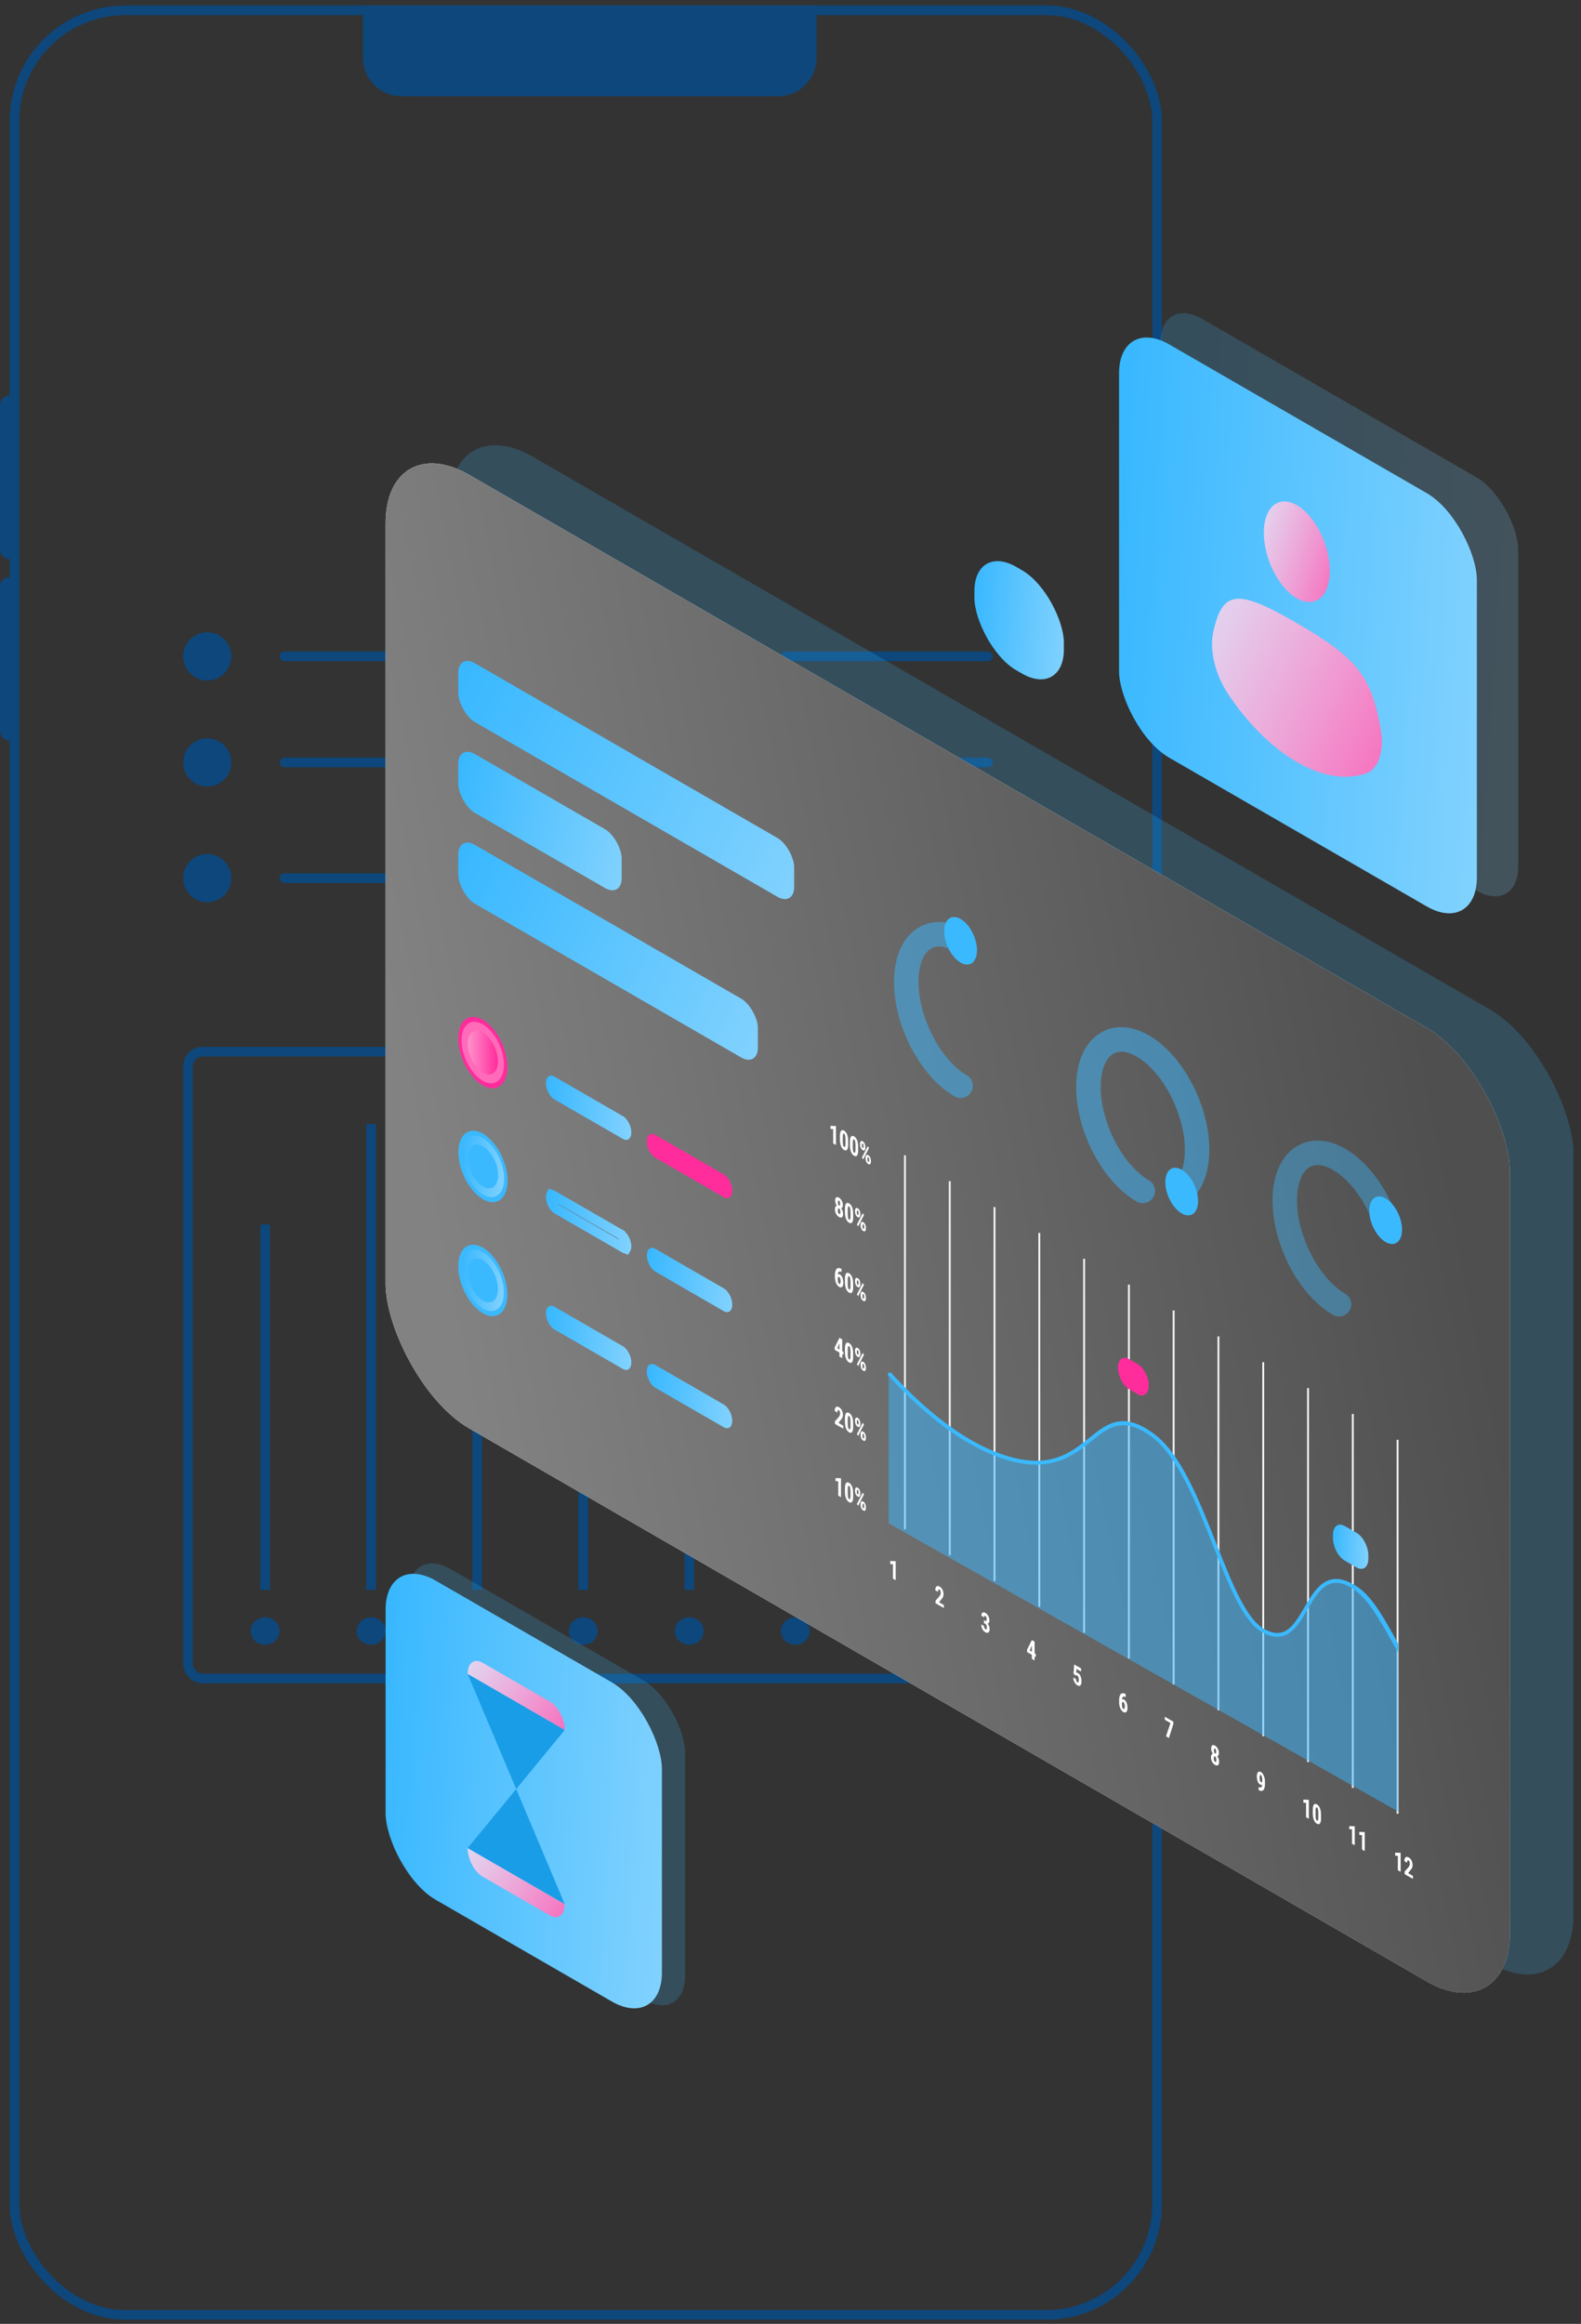 <svg width="164" height="241" viewBox="0 0 164 241" fill="none" xmlns="http://www.w3.org/2000/svg">
<rect x="0" y="0" width="164" height="241" fill="#333333" stroke="none"/>
<rect x="1.5" y="1.07" width="118.529" height="239" rx="11.5" stroke="#0D477C"/>
<path d="M37.647 0.57H84.706V5.982C84.706 8.191 82.915 9.982 80.706 9.982H41.647C39.438 9.982 37.647 8.191 37.647 5.982V0.57Z" fill="#0D477C"/>
<rect y="59.864" width="1.882" height="16.941" rx="0.941" fill="#0D477C"/>
<rect y="41.041" width="1.882" height="16.941" rx="0.941" fill="#0D477C"/>
<rect x="119.529" y="41.041" width="1.882" height="14.118" rx="0.941" fill="#0D477C"/>
<rect x="72.471" y="4.334" width="1.882" height="1.882" rx="0.941" fill="#0D477C"/>
<rect x="48" y="4.335" width="22.588" height="1.882" rx="0.941" fill="#0D477C"/>
<circle cx="21.5" cy="68.07" r="2.5" fill="#0D477C"/>
<rect x="29" y="67.57" width="22" height="1" rx="0.5" fill="#0D477C"/>
<rect x="55" y="67.57" width="22" height="1" rx="0.5" fill="#0D477C"/>
<rect x="81" y="67.57" width="22" height="1" rx="0.5" fill="#0D477C"/>
<circle cx="21.5" cy="79.07" r="2.5" fill="#0D477C"/>
<rect x="29" y="78.57" width="22" height="1" rx="0.5" fill="#0D477C"/>
<rect x="55" y="78.57" width="22" height="1" rx="0.5" fill="#0D477C"/>
<rect x="81" y="78.57" width="22" height="1" rx="0.5" fill="#0D477C"/>
<circle cx="21.5" cy="91.07" r="2.5" fill="#0D477C"/>
<rect x="29" y="90.57" width="22" height="1" rx="0.5" fill="#0D477C"/>
<rect x="55" y="90.57" width="22" height="1" rx="0.5" fill="#0D477C"/>
<rect x="81" y="90.57" width="22" height="1" rx="0.5" fill="#0D477C"/>
<rect x="19.5" y="109.07" width="83" height="65" rx="1.5" stroke="#0D477C"/>
<ellipse cx="27.5" cy="169.149" rx="1.5" ry="1.421" fill="#0D477C"/>
<ellipse cx="38.5" cy="169.149" rx="1.5" ry="1.421" fill="#0D477C"/>
<ellipse cx="49.5" cy="169.149" rx="1.5" ry="1.421" fill="#0D477C"/>
<ellipse cx="60.5" cy="169.149" rx="1.5" ry="1.421" fill="#0D477C"/>
<ellipse cx="71.5" cy="169.149" rx="1.5" ry="1.421" fill="#0D477C"/>
<ellipse cx="82.5" cy="169.149" rx="1.5" ry="1.421" fill="#0D477C"/>
<ellipse cx="93.5" cy="169.149" rx="1.5" ry="1.421" fill="#0D477C"/>
<line x1="27.5" y1="126.991" x2="27.5" y2="164.886" stroke="#0D477C"/>
<line x1="38.5" y1="116.57" x2="38.5" y2="164.886" stroke="#0D477C"/>
<line x1="49.5" y1="124.149" x2="49.5" y2="164.886" stroke="#0D477C"/>
<line x1="60.5" y1="134.57" x2="60.5" y2="164.886" stroke="#0D477C"/>
<line x1="71.5" y1="116.57" x2="71.5" y2="164.886" stroke="#0D477C"/>
<path d="M82 126.044L82 164.886" stroke="#0D477C"/>
<line x1="93.5" y1="124.149" x2="93.5" y2="164.886" stroke="#0D477C"/>
<rect opacity="0.2" width="134.678" height="98.889" rx="10" transform="matrix(0.866 0.5 -2.20305e-08 1 46.593 42.357)" fill="#3BB9FF"/>
<rect width="134.678" height="98.889" rx="10" transform="matrix(0.866 0.5 -2.20305e-08 1 40 44.241)" fill="url(#paint0_linear)"/>
<rect width="134.678" height="98.889" rx="10" transform="matrix(0.866 0.5 -2.20305e-08 1 40 44.241)" fill="url(#paint1_linear)"/>
<rect width="40.237" height="6.101" rx="2" transform="matrix(0.866 0.5 -2.20305e-08 1 47.534 67.786)" fill="url(#paint2_linear)"/>
<rect width="19.575" height="6.101" rx="2" transform="matrix(0.866 0.5 -2.20305e-08 1 47.534 77.204)" fill="url(#paint3_linear)"/>
<rect width="35.888" height="6.101" rx="2" transform="matrix(0.866 0.5 -2.20305e-08 1 47.534 86.622)" fill="url(#paint4_linear)"/>
<path d="M93.972 119.815H93.774V158.594H93.972V119.815Z" fill="#F2F2F2"/>
<path d="M98.62 122.497H98.422V161.277H98.62V122.497Z" fill="#F2F2F2"/>
<path d="M103.261 125.179H103.063V163.959H103.261V125.179Z" fill="#F2F2F2"/>
<path d="M107.908 127.861H107.71V166.641H107.908V127.861Z" fill="#F2F2F2"/>
<path d="M112.555 130.543H112.357V169.323H112.555V130.543Z" fill="#F2F2F2"/>
<path d="M117.202 133.225H117.004V172.005H117.202V133.225Z" fill="#F2F2F2"/>
<path d="M121.843 135.907H121.645V174.687H121.843V135.907Z" fill="#F2F2F2"/>
<path d="M126.49 138.59H126.292V177.369H126.49V138.59Z" fill="#F2F2F2"/>
<path d="M131.137 141.271H130.939V180.051H131.137V141.271Z" fill="#F2F2F2"/>
<path d="M135.784 143.954H135.586V182.734H135.784V143.954Z" fill="#F2F2F2"/>
<path d="M140.426 146.636H140.228V185.416H140.426V146.636Z" fill="#F2F2F2"/>
<path d="M145.073 149.318H144.875V188.098H145.073V149.318Z" fill="#F2F2F2"/>
<path opacity="0.5" fill-rule="evenodd" clip-rule="evenodd" d="M92.188 142.415C95.197 145.686 99.651 149.802 104.567 151.242C113.47 153.849 113.348 144.263 119.592 148.875C124.805 152.729 126.992 166.781 130.968 169.078C135.574 171.737 135.224 162.39 139.662 164.186C142.681 165.262 145.035 170.442 145.035 170.913C145.035 173.268 145.035 187.866 145.035 187.866L92.194 157.982V142.415H92.188Z" fill="#3BB9FF"/>
<path d="M145.035 170.442V171.384C143.164 168.078 141.744 165.23 139.592 164.361C137.598 163.556 136.648 165.177 135.645 166.891C134.601 168.681 133.417 170.711 130.875 169.241C128.922 168.11 127.406 164.279 125.803 160.215C124.1 155.901 122.164 151.009 119.482 149.026C116.497 146.822 115.057 147.977 113.232 149.44C111.389 150.921 109.092 152.764 104.521 151.429C100.614 150.286 96.451 147.335 92.154 142.659C92.078 142.578 92.084 142.455 92.165 142.379C92.247 142.304 92.37 142.309 92.445 142.391C96.696 147.009 100.795 149.924 104.631 151.044C108.999 152.321 111.115 150.624 112.981 149.125C114.858 147.615 116.485 146.315 119.715 148.706C122.491 150.752 124.357 155.492 126.17 160.07C127.75 164.064 129.237 167.836 131.073 168.897C133.272 170.168 134.216 168.559 135.307 166.693C136.304 164.991 137.429 163.055 139.744 163.994C142.023 164.915 143.129 167.072 145.035 170.442Z" fill="#3BB9FF"/>
<path fill-rule="evenodd" clip-rule="evenodd" d="M117.995 144.578L117.138 144.082C116.491 143.709 115.966 142.706 115.966 141.843C115.966 140.98 116.491 140.584 117.138 140.957L117.995 141.452C118.643 141.826 119.167 142.829 119.167 143.691C119.167 144.554 118.643 144.951 117.995 144.578Z" fill="#FF2C9C"/>
<path fill-rule="evenodd" clip-rule="evenodd" d="M140.712 162.553L139.499 161.854C138.817 161.463 138.269 160.408 138.269 159.498V159.195C138.269 158.285 138.823 157.871 139.499 158.262L140.712 158.962C141.394 159.352 141.942 160.408 141.942 161.317V161.621C141.948 162.53 141.394 162.944 140.712 162.553Z" fill="url(#paint5_linear)"/>
<path d="M87.238 155.271L86.953 155.108V153.615L86.673 153.598V153.283L87.209 153.3L87.238 153.318V155.271Z" fill="white"/>
<path d="M88.503 155.195C88.503 155.464 88.468 155.65 88.392 155.749C88.317 155.848 88.212 155.86 88.078 155.784C87.943 155.708 87.838 155.574 87.763 155.394C87.687 155.213 87.652 154.991 87.646 154.729V154.362C87.646 154.093 87.681 153.907 87.757 153.808C87.833 153.709 87.938 153.697 88.072 153.773C88.206 153.854 88.311 153.983 88.386 154.163C88.462 154.344 88.497 154.571 88.497 154.834V155.195H88.503ZM88.217 154.636C88.217 154.484 88.206 154.362 88.182 154.268C88.159 154.181 88.124 154.117 88.078 154.093C87.984 154.041 87.938 154.157 87.938 154.432V154.915C87.938 155.073 87.949 155.195 87.972 155.289C87.996 155.376 88.031 155.44 88.083 155.464C88.13 155.493 88.165 155.475 88.188 155.417C88.212 155.359 88.223 155.254 88.223 155.108V154.636H88.217Z" fill="white"/>
<path d="M88.696 154.536C88.696 154.42 88.719 154.332 88.772 154.286C88.818 154.239 88.888 154.239 88.97 154.286C89.052 154.332 89.121 154.408 89.168 154.513C89.221 154.618 89.244 154.729 89.244 154.857V154.956C89.244 155.079 89.221 155.16 89.168 155.207C89.116 155.254 89.052 155.248 88.97 155.201C88.888 155.154 88.818 155.079 88.772 154.974C88.719 154.869 88.696 154.758 88.696 154.63V154.536ZM88.882 154.746C88.882 154.799 88.888 154.845 88.906 154.886C88.923 154.927 88.947 154.956 88.97 154.974C88.999 154.991 89.016 154.985 89.034 154.962C89.052 154.939 89.057 154.898 89.057 154.845V154.746C89.057 154.694 89.052 154.647 89.034 154.606C89.016 154.566 88.999 154.536 88.97 154.519C88.941 154.501 88.923 154.507 88.906 154.531C88.888 154.554 88.882 154.595 88.882 154.647V154.746ZM89.022 156.157L88.888 155.977L89.489 154.799L89.623 154.98L89.022 156.157ZM89.273 155.971C89.273 155.848 89.296 155.767 89.349 155.72C89.401 155.673 89.466 155.679 89.547 155.726C89.629 155.773 89.699 155.848 89.745 155.953C89.798 156.052 89.821 156.169 89.821 156.297V156.396C89.821 156.519 89.798 156.6 89.745 156.647C89.693 156.694 89.629 156.694 89.547 156.641C89.46 156.595 89.395 156.519 89.343 156.414C89.296 156.309 89.267 156.198 89.267 156.076V155.971H89.273ZM89.46 156.181C89.46 156.233 89.471 156.28 89.489 156.321C89.506 156.367 89.53 156.396 89.553 156.408C89.611 156.443 89.64 156.402 89.64 156.297V156.175C89.64 156.122 89.635 156.076 89.617 156.035C89.6 155.994 89.576 155.965 89.553 155.947C89.495 155.912 89.466 155.965 89.466 156.099V156.181H89.46Z" fill="white"/>
<path d="M87.472 148.164L86.609 147.668V147.4L87.006 146.957C87.058 146.892 87.093 146.834 87.117 146.776C87.14 146.718 87.151 146.659 87.151 146.595C87.151 146.508 87.14 146.432 87.117 146.374C87.093 146.309 87.064 146.269 87.017 146.245C86.971 146.216 86.936 146.228 86.907 146.269C86.877 146.309 86.866 146.385 86.866 146.484L86.58 146.321C86.58 146.199 86.598 146.105 86.638 146.024C86.679 145.942 86.726 145.901 86.796 145.884C86.866 145.866 86.942 145.884 87.023 145.936C87.151 146.012 87.256 146.117 87.326 146.257C87.396 146.397 87.437 146.554 87.437 146.729C87.437 146.84 87.42 146.939 87.379 147.027C87.338 147.114 87.268 147.213 87.163 147.318L86.977 147.569L87.472 147.855V148.164Z" fill="white"/>
<path d="M88.504 147.954C88.504 148.222 88.469 148.408 88.393 148.508C88.317 148.607 88.213 148.618 88.078 148.543C87.944 148.467 87.839 148.333 87.764 148.152C87.688 147.971 87.653 147.75 87.647 147.487V147.12C87.647 146.852 87.682 146.665 87.758 146.566C87.834 146.467 87.939 146.455 88.073 146.531C88.207 146.613 88.312 146.741 88.388 146.922C88.463 147.102 88.498 147.33 88.498 147.592V147.954H88.504ZM88.218 147.394C88.218 147.242 88.207 147.12 88.183 147.027C88.16 146.939 88.125 146.875 88.078 146.852C87.985 146.799 87.939 146.916 87.939 147.19V147.674C87.939 147.831 87.95 147.954 87.974 148.047C87.997 148.134 88.032 148.199 88.084 148.222C88.131 148.251 88.166 148.234 88.189 148.175C88.213 148.117 88.224 148.012 88.224 147.866V147.394H88.218Z" fill="white"/>
<path d="M88.697 147.295C88.697 147.178 88.72 147.091 88.772 147.044C88.819 146.997 88.889 146.997 88.971 147.044C89.052 147.091 89.122 147.166 89.169 147.271C89.221 147.376 89.245 147.487 89.245 147.615V147.715C89.245 147.837 89.221 147.919 89.169 147.965C89.116 148.012 89.052 148.006 88.971 147.959C88.889 147.913 88.819 147.837 88.772 147.732C88.72 147.627 88.697 147.516 88.697 147.388V147.295ZM88.883 147.505C88.883 147.557 88.889 147.604 88.906 147.645C88.924 147.685 88.947 147.715 88.971 147.732C89 147.75 89.017 147.744 89.035 147.72C89.052 147.697 89.058 147.656 89.058 147.604V147.505C89.058 147.452 89.052 147.406 89.035 147.365C89.017 147.324 89 147.295 88.971 147.277C88.941 147.26 88.924 147.266 88.906 147.289C88.889 147.312 88.883 147.353 88.883 147.406V147.505ZM89.023 148.91L88.889 148.729L89.49 147.551L89.624 147.732L89.023 148.91ZM89.274 148.723C89.274 148.601 89.297 148.519 89.35 148.473C89.402 148.426 89.466 148.432 89.548 148.478C89.629 148.525 89.699 148.601 89.746 148.706C89.799 148.805 89.822 148.921 89.822 149.05V149.149C89.822 149.271 89.799 149.353 89.746 149.4C89.694 149.446 89.629 149.446 89.548 149.394C89.46 149.347 89.396 149.271 89.344 149.166C89.297 149.061 89.268 148.951 89.268 148.828V148.723H89.274ZM89.46 148.939C89.46 148.991 89.472 149.038 89.49 149.079C89.507 149.126 89.53 149.155 89.554 149.166C89.612 149.201 89.641 149.161 89.641 149.056V148.933C89.641 148.881 89.635 148.834 89.618 148.793C89.6 148.752 89.577 148.723 89.554 148.706C89.495 148.671 89.466 148.723 89.466 148.857V148.939H89.46Z" fill="white"/>
<path d="M87.361 140.117L87.484 140.187V140.502L87.361 140.432V140.852L87.076 140.689V140.269L86.592 139.989L86.58 139.738L87.076 138.741L87.361 138.904V140.117ZM86.854 139.826L87.076 139.954V139.301L87.07 139.313L86.854 139.826Z" fill="white"/>
<path d="M88.504 140.706C88.504 140.974 88.469 141.161 88.393 141.26C88.317 141.359 88.213 141.371 88.078 141.295C87.944 141.219 87.839 141.085 87.764 140.904C87.688 140.724 87.653 140.502 87.647 140.24V139.872C87.647 139.604 87.682 139.418 87.758 139.318C87.834 139.219 87.939 139.208 88.073 139.283C88.207 139.365 88.312 139.493 88.388 139.674C88.463 139.855 88.498 140.082 88.498 140.345V140.706H88.504ZM88.218 140.146C88.218 139.995 88.207 139.872 88.183 139.779C88.16 139.692 88.125 139.627 88.078 139.604C87.985 139.552 87.939 139.668 87.939 139.942V140.426C87.939 140.584 87.95 140.706 87.974 140.799C87.997 140.887 88.032 140.951 88.084 140.974C88.131 141.003 88.166 140.986 88.189 140.928C88.213 140.869 88.224 140.764 88.224 140.619V140.146H88.218Z" fill="white"/>
<path d="M88.697 140.047C88.697 139.931 88.72 139.843 88.772 139.796C88.819 139.75 88.889 139.75 88.971 139.796C89.052 139.843 89.122 139.919 89.169 140.024C89.221 140.129 89.245 140.24 89.245 140.368V140.467C89.245 140.589 89.221 140.671 89.169 140.718C89.116 140.764 89.052 140.759 88.971 140.712C88.889 140.665 88.819 140.589 88.772 140.484C88.72 140.38 88.697 140.269 88.697 140.14V140.047ZM88.883 140.257C88.883 140.31 88.889 140.356 88.906 140.397C88.924 140.438 88.947 140.467 88.971 140.484C89 140.502 89.017 140.496 89.035 140.473C89.052 140.449 89.058 140.409 89.058 140.356V140.257C89.058 140.205 89.052 140.158 89.035 140.117C89.017 140.076 89 140.047 88.971 140.03C88.941 140.012 88.924 140.018 88.906 140.041C88.889 140.065 88.883 140.105 88.883 140.158V140.257ZM89.023 141.668L88.889 141.487L89.49 140.31L89.624 140.49L89.023 141.668ZM89.274 141.482C89.274 141.359 89.297 141.277 89.35 141.231C89.402 141.184 89.466 141.19 89.548 141.237C89.629 141.283 89.699 141.359 89.746 141.464C89.799 141.563 89.822 141.68 89.822 141.808V141.907C89.822 142.03 89.799 142.111 89.746 142.158C89.699 142.205 89.629 142.205 89.548 142.152C89.46 142.105 89.396 142.03 89.344 141.925C89.297 141.82 89.268 141.709 89.268 141.586V141.482H89.274ZM89.46 141.691C89.46 141.744 89.472 141.791 89.49 141.831C89.507 141.878 89.53 141.907 89.554 141.919C89.612 141.954 89.641 141.913 89.641 141.808V141.686C89.641 141.633 89.635 141.586 89.618 141.546C89.6 141.505 89.577 141.476 89.554 141.458C89.495 141.423 89.466 141.476 89.466 141.61V141.691H89.46Z" fill="white"/>
<path d="M87.291 131.598V131.919L87.274 131.908C87.169 131.849 87.081 131.843 87.017 131.89C86.953 131.937 86.918 132.036 86.9 132.182C86.959 132.123 87.04 132.123 87.128 132.176C87.233 132.234 87.32 132.345 87.384 132.502C87.448 132.66 87.478 132.84 87.478 133.039C87.478 133.167 87.46 133.272 87.425 133.354C87.39 133.435 87.338 133.488 87.274 133.505C87.209 133.523 87.134 133.511 87.052 133.464C86.918 133.388 86.813 133.254 86.731 133.068C86.65 132.881 86.609 132.665 86.609 132.426V132.286C86.609 132.071 86.632 131.896 86.685 131.762C86.737 131.628 86.807 131.546 86.906 131.517C86.999 131.488 87.11 131.505 87.239 131.575L87.291 131.598ZM87.046 132.432C87.011 132.409 86.982 132.409 86.953 132.426C86.93 132.444 86.912 132.467 86.9 132.508V132.648C86.9 132.788 86.912 132.899 86.941 132.98C86.97 133.062 87.005 133.12 87.052 133.144C87.099 133.173 87.134 133.155 87.163 133.109C87.192 133.056 87.204 132.98 87.204 132.881C87.204 132.776 87.192 132.683 87.163 132.601C87.128 132.514 87.093 132.461 87.046 132.432Z" fill="white"/>
<path d="M88.504 133.464C88.504 133.733 88.469 133.919 88.393 134.018C88.317 134.117 88.212 134.129 88.078 134.053C87.944 133.977 87.839 133.843 87.763 133.663C87.687 133.482 87.652 133.26 87.647 132.998V132.631C87.647 132.362 87.681 132.176 87.757 132.077C87.833 131.978 87.938 131.966 88.072 132.042C88.206 132.123 88.311 132.252 88.387 132.432C88.463 132.613 88.498 132.84 88.498 133.103V133.464H88.504ZM88.218 132.899C88.218 132.747 88.206 132.625 88.183 132.531C88.16 132.444 88.125 132.38 88.078 132.357C87.985 132.304 87.938 132.421 87.938 132.695V133.179C87.938 133.336 87.95 133.458 87.973 133.552C87.996 133.639 88.031 133.703 88.084 133.727C88.13 133.756 88.165 133.738 88.189 133.68C88.212 133.622 88.224 133.517 88.224 133.371V132.899H88.218Z" fill="white"/>
<path d="M88.696 132.805C88.696 132.689 88.719 132.601 88.772 132.555C88.818 132.508 88.888 132.508 88.97 132.555C89.052 132.601 89.121 132.677 89.168 132.782C89.221 132.887 89.244 132.998 89.244 133.126V133.225C89.244 133.348 89.221 133.429 89.168 133.476C89.116 133.523 89.052 133.517 88.97 133.47C88.888 133.423 88.818 133.348 88.772 133.243C88.719 133.138 88.696 133.027 88.696 132.899V132.805ZM88.882 133.015C88.882 133.068 88.888 133.114 88.906 133.161C88.923 133.202 88.947 133.231 88.97 133.249C88.999 133.266 89.016 133.26 89.034 133.237C89.052 133.214 89.057 133.173 89.057 133.12V133.021C89.057 132.969 89.052 132.922 89.034 132.881C89.016 132.84 88.999 132.811 88.97 132.794C88.941 132.776 88.923 132.782 88.906 132.805C88.888 132.829 88.882 132.87 88.882 132.922V133.015ZM89.022 134.42L88.888 134.24L89.489 133.062L89.623 133.243L89.022 134.42ZM89.273 134.234C89.273 134.111 89.296 134.03 89.349 133.983C89.401 133.937 89.466 133.942 89.547 133.989C89.629 134.036 89.699 134.111 89.745 134.216C89.798 134.316 89.821 134.432 89.821 134.56V134.66C89.821 134.782 89.798 134.864 89.745 134.91C89.693 134.957 89.629 134.957 89.547 134.904C89.46 134.858 89.395 134.782 89.343 134.677C89.296 134.572 89.267 134.461 89.267 134.339V134.234H89.273ZM89.46 134.444C89.46 134.496 89.471 134.543 89.489 134.584C89.506 134.63 89.53 134.66 89.553 134.671C89.611 134.706 89.64 134.665 89.64 134.56V134.438C89.64 134.386 89.635 134.339 89.617 134.298C89.6 134.257 89.576 134.228 89.553 134.211C89.495 134.176 89.466 134.228 89.466 134.362V134.444H89.46Z" fill="white"/>
<path d="M87.431 124.975C87.431 125.068 87.413 125.144 87.384 125.202C87.355 125.261 87.314 125.295 87.262 125.307C87.32 125.389 87.373 125.476 87.402 125.575C87.437 125.674 87.454 125.779 87.454 125.89C87.454 126.065 87.419 126.182 87.344 126.234C87.268 126.293 87.169 126.281 87.034 126.211C86.906 126.135 86.801 126.024 86.725 125.884C86.65 125.739 86.609 125.581 86.609 125.406C86.609 125.295 86.626 125.214 86.661 125.156C86.696 125.097 86.743 125.062 86.807 125.051C86.755 124.975 86.714 124.893 86.679 124.8C86.65 124.707 86.632 124.619 86.632 124.52C86.632 124.351 86.667 124.234 86.737 124.182C86.807 124.129 86.906 124.135 87.023 124.205C87.145 124.275 87.239 124.38 87.314 124.52C87.396 124.648 87.431 124.806 87.431 124.975ZM87.04 125.89C87.081 125.914 87.116 125.908 87.139 125.873C87.163 125.838 87.174 125.774 87.174 125.692C87.174 125.61 87.163 125.529 87.139 125.465C87.116 125.4 87.081 125.36 87.04 125.33C86.999 125.307 86.965 125.313 86.941 125.348C86.918 125.383 86.906 125.441 86.906 125.529C86.906 125.616 86.918 125.692 86.941 125.75C86.959 125.82 86.994 125.867 87.04 125.89ZM87.145 124.829C87.145 124.753 87.134 124.689 87.116 124.631C87.099 124.572 87.07 124.537 87.029 124.514C86.994 124.491 86.965 124.497 86.947 124.532C86.93 124.567 86.918 124.619 86.918 124.701C86.918 124.777 86.93 124.847 86.947 124.905C86.965 124.963 86.994 125.004 87.029 125.021C87.064 125.045 87.093 125.033 87.11 124.998C87.139 124.963 87.145 124.905 87.145 124.829Z" fill="white"/>
<path d="M88.504 126.217C88.504 126.485 88.469 126.671 88.393 126.77C88.317 126.87 88.212 126.881 88.078 126.805C87.944 126.73 87.839 126.596 87.763 126.415C87.687 126.234 87.652 126.012 87.647 125.75V125.383C87.647 125.115 87.681 124.928 87.757 124.829C87.833 124.73 87.938 124.718 88.072 124.794C88.206 124.875 88.311 125.004 88.387 125.184C88.463 125.365 88.498 125.593 88.498 125.855V126.217H88.504ZM88.218 125.657C88.218 125.505 88.206 125.383 88.183 125.289C88.16 125.202 88.125 125.138 88.078 125.115C87.985 125.062 87.938 125.179 87.938 125.453V125.937C87.938 126.094 87.95 126.217 87.973 126.31C87.996 126.397 88.031 126.461 88.084 126.485C88.13 126.514 88.165 126.496 88.189 126.438C88.212 126.38 88.224 126.275 88.224 126.129V125.657H88.218Z" fill="white"/>
<path d="M88.696 125.558C88.696 125.441 88.719 125.354 88.772 125.307C88.818 125.26 88.888 125.26 88.97 125.307C89.052 125.354 89.121 125.43 89.168 125.535C89.221 125.639 89.244 125.75 89.244 125.879V125.978C89.244 126.1 89.221 126.182 89.168 126.228C89.116 126.275 89.052 126.269 88.97 126.223C88.888 126.176 88.818 126.1 88.772 125.995C88.719 125.89 88.696 125.779 88.696 125.651V125.558ZM88.882 125.768C88.882 125.82 88.888 125.867 88.906 125.908C88.923 125.949 88.947 125.978 88.97 125.995C88.999 126.013 89.016 126.007 89.034 125.984C89.052 125.96 89.057 125.919 89.057 125.867V125.768C89.057 125.715 89.052 125.669 89.034 125.628C89.016 125.587 88.999 125.558 88.97 125.54C88.941 125.523 88.923 125.529 88.906 125.552C88.888 125.575 88.882 125.616 88.882 125.669V125.768ZM89.022 127.179L88.888 126.998L89.489 125.82L89.623 126.001L89.022 127.179ZM89.273 126.992C89.273 126.87 89.296 126.788 89.349 126.741C89.401 126.695 89.466 126.701 89.547 126.747C89.629 126.794 89.699 126.87 89.745 126.975C89.798 127.074 89.821 127.19 89.821 127.319V127.418C89.821 127.54 89.798 127.622 89.745 127.669C89.699 127.715 89.629 127.715 89.547 127.663C89.46 127.616 89.395 127.54 89.343 127.435C89.296 127.33 89.267 127.22 89.267 127.097V126.992H89.273ZM89.46 127.202C89.46 127.255 89.471 127.301 89.489 127.342C89.506 127.389 89.53 127.418 89.553 127.43C89.611 127.464 89.64 127.424 89.64 127.319V127.196C89.64 127.144 89.635 127.097 89.617 127.056C89.6 127.016 89.576 126.986 89.553 126.969C89.495 126.934 89.466 126.986 89.466 127.12V127.202H89.46Z" fill="white"/>
<path d="M86.714 118.748L86.428 118.584V117.092L86.148 117.074V116.759L86.685 116.777L86.714 116.794V118.748Z" fill="white"/>
<path d="M87.985 118.672C87.985 118.94 87.95 119.127 87.874 119.226C87.799 119.325 87.694 119.337 87.559 119.261C87.425 119.185 87.32 119.051 87.245 118.87C87.169 118.69 87.134 118.468 87.128 118.206V117.838C87.128 117.57 87.163 117.384 87.239 117.284C87.314 117.185 87.419 117.174 87.554 117.249C87.688 117.331 87.793 117.459 87.868 117.64C87.944 117.821 87.979 118.048 87.979 118.311V118.672H87.985ZM87.699 118.112C87.699 117.961 87.688 117.838 87.664 117.745C87.641 117.658 87.606 117.593 87.559 117.57C87.466 117.518 87.419 117.634 87.419 117.908V118.392C87.419 118.55 87.431 118.672 87.454 118.765C87.478 118.853 87.513 118.917 87.565 118.94C87.612 118.969 87.647 118.952 87.67 118.894C87.694 118.835 87.705 118.73 87.705 118.585V118.112H87.699Z" fill="white"/>
<path d="M89.022 119.272C89.022 119.541 88.987 119.727 88.912 119.826C88.836 119.925 88.731 119.937 88.597 119.861C88.463 119.786 88.358 119.651 88.282 119.471C88.206 119.29 88.171 119.068 88.165 118.806V118.439C88.165 118.17 88.2 117.984 88.276 117.885C88.352 117.786 88.457 117.774 88.591 117.85C88.725 117.931 88.83 118.06 88.906 118.24C88.982 118.421 89.017 118.649 89.017 118.911V119.272H89.022ZM88.737 118.713C88.737 118.561 88.725 118.439 88.702 118.345C88.678 118.258 88.643 118.194 88.597 118.17C88.504 118.118 88.457 118.235 88.457 118.509V118.993C88.457 119.15 88.469 119.272 88.492 119.366C88.515 119.453 88.55 119.517 88.603 119.541C88.649 119.57 88.684 119.552 88.707 119.494C88.731 119.436 88.743 119.331 88.743 119.185V118.713H88.737Z" fill="white"/>
<path d="M89.215 118.614C89.215 118.497 89.238 118.409 89.291 118.363C89.337 118.316 89.407 118.316 89.489 118.363C89.57 118.409 89.641 118.485 89.687 118.59C89.74 118.695 89.763 118.806 89.763 118.934V119.033C89.763 119.156 89.74 119.237 89.687 119.284C89.635 119.331 89.57 119.325 89.489 119.278C89.407 119.232 89.337 119.156 89.291 119.051C89.238 118.946 89.215 118.835 89.215 118.707V118.614ZM89.401 118.823C89.401 118.876 89.407 118.923 89.425 118.963C89.442 119.004 89.466 119.033 89.489 119.051C89.518 119.068 89.535 119.062 89.553 119.039C89.57 119.016 89.576 118.975 89.576 118.923V118.823C89.576 118.771 89.57 118.724 89.553 118.683C89.535 118.643 89.512 118.614 89.489 118.596C89.46 118.579 89.442 118.584 89.425 118.608C89.407 118.631 89.401 118.672 89.401 118.724V118.823ZM89.541 120.234L89.407 120.054L90.008 118.876L90.142 119.057L89.541 120.234ZM89.792 120.048C89.792 119.925 89.815 119.844 89.868 119.797C89.92 119.75 89.984 119.756 90.066 119.803C90.148 119.85 90.218 119.925 90.264 120.03C90.317 120.129 90.34 120.246 90.34 120.374V120.474C90.34 120.596 90.317 120.678 90.264 120.724C90.218 120.771 90.148 120.771 90.066 120.718C89.979 120.672 89.915 120.596 89.862 120.491C89.81 120.386 89.786 120.275 89.786 120.153V120.048H89.792ZM89.979 120.258C89.979 120.31 89.99 120.357 90.008 120.398C90.025 120.444 90.049 120.474 90.072 120.485C90.13 120.52 90.159 120.479 90.159 120.374V120.252C90.159 120.199 90.154 120.153 90.136 120.112C90.119 120.071 90.095 120.042 90.072 120.025C90.014 119.99 89.984 120.042 89.984 120.176V120.258H89.979Z" fill="white"/>
<path d="M92.912 163.877L92.627 163.714V162.221L92.347 162.204V161.889L92.883 161.906L92.912 161.924V163.877Z" fill="white"/>
<path d="M97.909 166.763L97.046 166.268V166L97.442 165.556C97.495 165.492 97.53 165.434 97.553 165.376C97.576 165.317 97.588 165.259 97.588 165.195C97.588 165.108 97.576 165.032 97.553 164.973C97.53 164.909 97.501 164.868 97.454 164.845C97.407 164.816 97.372 164.828 97.343 164.868C97.314 164.909 97.302 164.985 97.302 165.084L97.017 164.921C97.017 164.798 97.034 164.705 97.075 164.624C97.11 164.548 97.162 164.501 97.232 164.484C97.302 164.466 97.378 164.484 97.46 164.536C97.588 164.612 97.693 164.717 97.763 164.857C97.833 164.997 97.874 165.154 97.874 165.329C97.874 165.44 97.856 165.539 97.815 165.626C97.775 165.714 97.705 165.813 97.6 165.918L97.413 166.169L97.909 166.454V166.763Z" fill="white"/>
<path d="M102.06 168.011L102.2 168.093C102.252 168.122 102.293 168.122 102.316 168.087C102.34 168.052 102.351 167.994 102.351 167.912C102.351 167.836 102.34 167.766 102.316 167.708C102.293 167.65 102.258 167.609 102.217 167.585C102.176 167.562 102.147 167.562 102.118 167.591C102.095 167.62 102.083 167.661 102.083 167.725L101.797 167.562C101.797 167.463 101.815 167.381 101.85 167.317C101.885 167.259 101.931 167.224 101.996 167.212C102.06 167.201 102.13 167.224 102.205 167.265C102.34 167.341 102.445 167.451 102.52 167.597C102.596 167.743 102.637 167.9 102.637 168.069C102.637 168.157 102.619 168.233 102.584 168.285C102.549 168.343 102.503 168.373 102.45 168.378C102.52 168.46 102.573 168.547 102.602 168.647C102.637 168.746 102.654 168.845 102.654 168.956C102.654 169.131 102.614 169.241 102.532 169.3C102.45 169.358 102.34 169.346 102.205 169.27C102.083 169.201 101.978 169.09 101.902 168.938C101.826 168.792 101.786 168.629 101.786 168.466L102.071 168.629C102.071 168.699 102.083 168.763 102.112 168.827C102.141 168.891 102.176 168.932 102.217 168.961C102.264 168.991 102.305 168.991 102.334 168.956C102.363 168.926 102.375 168.868 102.375 168.787C102.375 168.594 102.316 168.466 102.205 168.402L102.066 168.32V168.011H102.06Z" fill="white"/>
<path d="M107.32 171.463L107.442 171.533V171.848L107.32 171.778V172.198L107.034 172.034V171.615L106.55 171.335L106.539 171.084L107.034 170.087L107.32 170.25V171.463ZM106.813 171.166L107.034 171.294V170.641L107.028 170.652L106.813 171.166Z" fill="white"/>
<path d="M111.36 173.568L111.43 172.617L112.142 173.026V173.352L111.663 173.078L111.64 173.48C111.693 173.463 111.751 173.469 111.809 173.504C111.932 173.574 112.025 173.684 112.089 173.836C112.153 173.988 112.188 174.168 112.188 174.378C112.188 174.577 112.147 174.711 112.072 174.786C111.996 174.862 111.891 174.862 111.763 174.786C111.687 174.74 111.617 174.676 111.547 174.588C111.483 174.501 111.43 174.402 111.389 174.297C111.354 174.186 111.331 174.081 111.331 173.97L111.611 174.133C111.617 174.215 111.628 174.291 111.658 174.349C111.681 174.407 111.716 174.448 111.757 174.472C111.803 174.501 111.838 174.489 111.867 174.442C111.891 174.396 111.908 174.314 111.908 174.192C111.908 174.081 111.891 173.988 111.862 173.912C111.832 173.836 111.786 173.784 111.733 173.754C111.681 173.725 111.64 173.725 111.611 173.754L111.593 173.778L111.36 173.568Z" fill="white"/>
<path d="M116.77 175.684V176.005L116.753 175.993C116.648 175.935 116.56 175.929 116.496 175.976C116.432 176.022 116.397 176.122 116.38 176.267C116.438 176.209 116.52 176.209 116.607 176.262C116.712 176.32 116.799 176.431 116.864 176.588C116.928 176.745 116.957 176.926 116.957 177.124C116.957 177.253 116.939 177.358 116.904 177.439C116.869 177.521 116.817 177.573 116.753 177.591C116.689 177.608 116.613 177.597 116.531 177.55C116.397 177.474 116.292 177.34 116.211 177.154C116.129 176.967 116.088 176.751 116.088 176.512V176.372C116.088 176.157 116.111 175.982 116.164 175.853C116.216 175.719 116.286 175.638 116.385 175.608C116.485 175.579 116.59 175.597 116.718 175.667L116.77 175.684ZM116.525 176.518C116.49 176.495 116.461 176.495 116.432 176.512C116.409 176.53 116.391 176.553 116.38 176.594V176.734C116.38 176.874 116.391 176.985 116.42 177.066C116.45 177.148 116.485 177.206 116.531 177.229C116.578 177.259 116.613 177.241 116.642 177.194C116.671 177.142 116.683 177.066 116.683 176.967C116.683 176.862 116.671 176.769 116.642 176.687C116.613 176.6 116.572 176.547 116.525 176.518Z" fill="white"/>
<path d="M121.715 178.775L121.255 180.238L120.952 180.063L121.418 178.693L120.829 178.355V178.04L121.715 178.553V178.775Z" fill="white"/>
<path d="M126.438 181.801C126.438 181.894 126.421 181.97 126.391 182.028C126.362 182.086 126.321 182.121 126.269 182.133C126.327 182.215 126.374 182.302 126.409 182.401C126.444 182.5 126.461 182.605 126.461 182.716C126.461 182.891 126.426 183.008 126.351 183.06C126.275 183.118 126.176 183.107 126.042 183.037C125.913 182.961 125.808 182.85 125.733 182.71C125.657 182.564 125.616 182.407 125.616 182.232C125.616 182.121 125.633 182.04 125.668 181.981C125.703 181.923 125.75 181.888 125.814 181.876C125.762 181.801 125.721 181.719 125.686 181.626C125.657 181.532 125.639 181.445 125.639 181.346C125.639 181.177 125.674 181.06 125.744 181.008C125.814 180.955 125.913 180.961 126.03 181.031C126.152 181.101 126.246 181.206 126.321 181.346C126.403 181.48 126.438 181.631 126.438 181.801ZM126.042 182.716C126.082 182.739 126.117 182.733 126.141 182.698C126.164 182.663 126.176 182.599 126.176 182.518C126.176 182.43 126.164 182.354 126.141 182.29C126.117 182.226 126.082 182.185 126.042 182.156C126.001 182.133 125.966 182.139 125.942 182.174C125.919 182.209 125.908 182.267 125.908 182.354C125.908 182.442 125.919 182.518 125.942 182.576C125.966 182.652 126.001 182.693 126.042 182.716ZM126.152 181.655C126.152 181.579 126.141 181.515 126.123 181.457C126.106 181.398 126.077 181.363 126.036 181.34C126.001 181.317 125.972 181.322 125.954 181.357C125.937 181.392 125.925 181.445 125.925 181.527C125.925 181.602 125.937 181.672 125.954 181.731C125.972 181.789 126.001 181.83 126.036 181.847C126.071 181.871 126.1 181.859 126.117 181.824C126.147 181.789 126.152 181.736 126.152 181.655Z" fill="white"/>
<path d="M130.927 185.072C130.869 185.118 130.799 185.124 130.729 185.083C130.618 185.019 130.531 184.908 130.467 184.751C130.403 184.594 130.374 184.419 130.374 184.22C130.374 184.092 130.391 183.987 130.426 183.9C130.461 183.812 130.513 183.76 130.578 183.737C130.642 183.713 130.712 183.725 130.793 183.772C130.875 183.818 130.951 183.894 131.015 183.999C131.079 184.104 131.132 184.226 131.167 184.366C131.201 184.506 131.219 184.658 131.219 184.815V184.955C131.219 185.288 131.167 185.515 131.056 185.637C130.945 185.76 130.793 185.766 130.589 185.655L130.56 185.637V185.311L130.578 185.322C130.688 185.387 130.77 185.398 130.828 185.352C130.887 185.305 130.922 185.212 130.927 185.072ZM130.805 184.827C130.857 184.856 130.904 184.833 130.933 184.751V184.576C130.933 184.448 130.922 184.343 130.892 184.25C130.869 184.162 130.834 184.104 130.793 184.081C130.753 184.057 130.718 184.075 130.694 184.133C130.671 184.191 130.659 184.273 130.659 184.372C130.659 184.483 130.671 184.582 130.7 184.664C130.723 184.745 130.758 184.798 130.805 184.827Z" fill="white"/>
<path d="M135.767 188.623L135.481 188.459V186.967L135.201 186.949V186.634L135.738 186.652L135.767 186.669V188.623Z" fill="white"/>
<path d="M137.033 188.547C137.033 188.815 136.998 189.001 136.922 189.101C136.846 189.2 136.741 189.211 136.607 189.136C136.473 189.06 136.368 188.926 136.292 188.745C136.217 188.564 136.182 188.343 136.176 188.08V187.713C136.176 187.445 136.211 187.258 136.287 187.159C136.362 187.06 136.467 187.048 136.601 187.124C136.736 187.206 136.84 187.334 136.916 187.515C136.992 187.695 137.027 187.923 137.027 188.185V188.547H137.033ZM136.747 187.987C136.747 187.835 136.736 187.713 136.712 187.62C136.689 187.532 136.654 187.468 136.607 187.445C136.514 187.392 136.467 187.509 136.467 187.783V188.267C136.467 188.424 136.479 188.547 136.502 188.64C136.526 188.727 136.561 188.792 136.613 188.815C136.66 188.844 136.695 188.827 136.718 188.768C136.741 188.71 136.753 188.605 136.753 188.459V187.987H136.747Z" fill="white"/>
<path d="M140.531 191.369L140.245 191.206V189.713L139.966 189.695V189.381L140.502 189.398L140.531 189.416V191.369Z" fill="white"/>
<path d="M141.569 191.969L141.283 191.806V190.313L141.003 190.296V189.981L141.54 189.998L141.569 190.016V191.969Z" fill="white"/>
<path d="M145.289 194.121L145.003 193.958V192.465L144.723 192.447V192.133L145.26 192.15L145.289 192.168V194.121Z" fill="white"/>
<path d="M146.566 194.855L145.703 194.36V194.092L146.1 193.648C146.152 193.584 146.187 193.526 146.211 193.468C146.234 193.409 146.246 193.351 146.246 193.287C146.246 193.2 146.234 193.124 146.211 193.065C146.187 193.001 146.158 192.96 146.112 192.937C146.065 192.908 146.03 192.92 146.001 192.96C145.972 193.001 145.96 193.077 145.96 193.176L145.674 193.013C145.674 192.891 145.692 192.797 145.733 192.716C145.773 192.634 145.82 192.593 145.89 192.576C145.96 192.558 146.036 192.576 146.117 192.628C146.246 192.704 146.351 192.809 146.421 192.949C146.491 193.089 146.531 193.246 146.531 193.421C146.531 193.532 146.514 193.631 146.473 193.718C146.432 193.806 146.362 193.905 146.257 194.01L146.071 194.261L146.566 194.546V194.855Z" fill="white"/>
<path fill-rule="evenodd" clip-rule="evenodd" d="M52.63 110.632C52.63 112.512 51.486 113.372 50.082 112.562C48.678 111.751 47.534 109.567 47.534 107.691C47.534 105.816 48.678 104.952 50.082 105.762C51.486 106.572 52.63 108.752 52.63 110.632Z" fill="#FF2C9C"/>
<path fill-rule="evenodd" clip-rule="evenodd" d="M52.272 110.426C52.272 112.041 51.291 112.787 50.078 112.085C48.865 111.383 47.883 109.508 47.883 107.893C47.883 106.277 48.865 105.531 50.078 106.233C51.291 106.93 52.272 108.811 52.272 110.426Z" fill="#FF6BB9"/>
<path fill-rule="evenodd" clip-rule="evenodd" d="M51.649 110.063C51.649 111.216 50.947 111.747 50.083 111.246C49.218 110.745 48.516 109.405 48.516 108.251C48.516 107.097 49.218 106.567 50.083 107.068C50.947 107.569 51.649 108.909 51.649 110.063Z" fill="url(#paint6_linear)"/>
<path fill-rule="evenodd" clip-rule="evenodd" d="M52.65 122.444C52.65 124.32 51.506 125.184 50.102 124.374C48.693 123.559 47.554 121.379 47.554 119.504C47.554 117.623 48.698 116.764 50.102 117.574C51.506 118.384 52.65 120.564 52.65 122.444Z" fill="#3BB9FF"/>
<path fill-rule="evenodd" clip-rule="evenodd" d="M52.296 122.238C52.296 123.853 51.314 124.6 50.102 123.898C48.889 123.195 47.907 121.32 47.907 119.705C47.907 118.09 48.889 117.343 50.102 118.045C51.314 118.743 52.296 120.623 52.296 122.238Z" fill="url(#paint7_linear)"/>
<path fill-rule="evenodd" clip-rule="evenodd" d="M51.668 121.875C51.668 123.029 50.966 123.559 50.102 123.058C49.238 122.557 48.536 121.217 48.536 120.063C48.536 118.91 49.238 118.379 50.102 118.88C50.966 119.381 51.668 120.721 51.668 121.875Z" fill="#3BB9FF"/>
<path fill-rule="evenodd" clip-rule="evenodd" d="M52.63 134.257C52.63 136.137 51.486 136.996 50.082 136.186C48.678 135.376 47.534 133.191 47.534 131.316C47.534 129.44 48.678 128.576 50.082 129.386C51.486 130.196 52.63 132.376 52.63 134.257Z" fill="#3BB9FF"/>
<path fill-rule="evenodd" clip-rule="evenodd" d="M52.272 134.05C52.272 135.666 51.291 136.412 50.078 135.71C48.865 135.008 47.883 133.132 47.883 131.517C47.883 129.902 48.865 129.156 50.078 129.858C51.291 130.555 52.272 132.435 52.272 134.05Z" fill="url(#paint8_linear)"/>
<path fill-rule="evenodd" clip-rule="evenodd" d="M51.649 133.687C51.649 134.841 50.947 135.371 50.083 134.87C49.218 134.37 48.516 133.029 48.516 131.876C48.516 130.722 49.218 130.192 50.083 130.692C50.947 131.193 51.649 132.533 51.649 133.687Z" fill="#3BB9FF"/>
<path fill-rule="evenodd" clip-rule="evenodd" d="M64.605 118.109L57.516 114.02C57.025 113.735 56.632 112.979 56.632 112.326C56.632 111.673 57.029 111.373 57.516 111.658L64.605 115.748C65.096 116.033 65.489 116.789 65.489 117.442C65.489 118.095 65.091 118.394 64.605 118.109Z" fill="url(#paint9_linear)"/>
<path fill-rule="evenodd" clip-rule="evenodd" d="M75.071 124.153L67.982 120.063C67.491 119.778 67.098 119.022 67.098 118.369C67.098 117.716 67.496 117.417 67.982 117.702L75.071 121.791C75.562 122.076 75.955 122.832 75.955 123.485C75.96 124.138 75.562 124.438 75.071 124.153Z" fill="#FF2C9C"/>
<path d="M64.858 129.495L64.858 129.495L64.855 129.493L57.766 125.404C57.766 125.404 57.766 125.404 57.766 125.404C57.627 125.323 57.464 125.148 57.333 124.897C57.204 124.649 57.132 124.376 57.132 124.143C57.132 124.029 57.15 123.951 57.168 123.904C57.173 123.89 57.179 123.879 57.183 123.871C57.199 123.875 57.226 123.885 57.263 123.907L57.263 123.907L57.266 123.908L64.354 127.997C64.354 127.998 64.354 127.998 64.354 127.998C64.493 128.078 64.656 128.253 64.787 128.505C64.916 128.752 64.989 129.026 64.989 129.259C64.989 129.373 64.971 129.451 64.953 129.497C64.947 129.512 64.942 129.523 64.937 129.531C64.921 129.526 64.894 129.517 64.858 129.495Z" fill="url(#paint10_linear)"/>
<path d="M64.858 129.495L64.858 129.495L64.855 129.493L57.766 125.404C57.766 125.404 57.766 125.404 57.766 125.404C57.627 125.323 57.464 125.148 57.333 124.897C57.204 124.649 57.132 124.376 57.132 124.143C57.132 124.029 57.15 123.951 57.168 123.904C57.173 123.89 57.179 123.879 57.183 123.871C57.199 123.875 57.226 123.885 57.263 123.907L57.263 123.907L57.266 123.908L64.354 127.997C64.354 127.998 64.354 127.998 64.354 127.998C64.493 128.078 64.656 128.253 64.787 128.505C64.916 128.752 64.989 129.026 64.989 129.259C64.989 129.373 64.971 129.451 64.953 129.497C64.947 129.512 64.942 129.523 64.937 129.531C64.921 129.526 64.894 129.517 64.858 129.495Z" fill="url(#paint11_linear)"/>
<path d="M64.858 129.495L64.858 129.495L64.855 129.493L57.766 125.404C57.766 125.404 57.766 125.404 57.766 125.404C57.627 125.323 57.464 125.148 57.333 124.897C57.204 124.649 57.132 124.376 57.132 124.143C57.132 124.029 57.15 123.951 57.168 123.904C57.173 123.89 57.179 123.879 57.183 123.871C57.199 123.875 57.226 123.885 57.263 123.907L57.263 123.907L57.266 123.908L64.354 127.997C64.354 127.998 64.354 127.998 64.354 127.998C64.493 128.078 64.656 128.253 64.787 128.505C64.916 128.752 64.989 129.026 64.989 129.259C64.989 129.373 64.971 129.451 64.953 129.497C64.947 129.512 64.942 129.523 64.937 129.531C64.921 129.526 64.894 129.517 64.858 129.495Z" stroke="url(#paint12_linear)"/>
<path fill-rule="evenodd" clip-rule="evenodd" d="M75.072 135.975L67.987 131.881C67.496 131.596 67.103 130.84 67.103 130.187C67.103 129.534 67.501 129.234 67.987 129.519L75.076 133.609C75.567 133.893 75.96 134.649 75.96 135.302C75.96 135.955 75.563 136.255 75.072 135.975Z" fill="url(#paint13_linear)"/>
<path fill-rule="evenodd" clip-rule="evenodd" d="M64.605 141.969L57.516 137.88C57.025 137.595 56.632 136.839 56.632 136.186C56.632 135.533 57.029 135.234 57.516 135.518L64.605 139.608C65.096 139.893 65.489 140.649 65.489 141.302C65.489 141.95 65.091 142.249 64.605 141.969Z" fill="url(#paint14_linear)"/>
<path fill-rule="evenodd" clip-rule="evenodd" d="M75.071 148.013L67.982 143.923C67.491 143.639 67.098 142.883 67.098 142.23C67.098 141.577 67.496 141.277 67.982 141.562L75.071 145.652C75.562 145.936 75.955 146.692 75.955 147.345C75.96 147.993 75.562 148.298 75.071 148.013Z" fill="url(#paint15_linear)"/>
<path opacity="0.5" d="M99.645 113.871C99.432 113.871 99.213 113.817 99.011 113.702C95.494 111.67 92.741 106.454 92.741 101.828C92.741 99.179 93.681 97.115 95.325 96.17C96.755 95.345 98.52 95.449 100.284 96.465C100.89 96.814 101.098 97.59 100.748 98.202C100.398 98.808 99.618 99.016 99.011 98.666C98.339 98.278 97.378 97.912 96.592 98.371C95.767 98.846 95.275 100.141 95.275 101.828C95.275 105.504 97.564 109.933 100.278 111.501C100.885 111.851 101.092 112.626 100.743 113.238C100.513 113.642 100.087 113.871 99.645 113.871Z" fill="#3BB9FF"/>
<path fill-rule="evenodd" clip-rule="evenodd" d="M101.344 98.546C101.344 99.796 100.585 100.37 99.645 99.829C98.706 99.288 97.947 97.836 97.947 96.585C97.947 95.334 98.706 94.761 99.645 95.301C100.585 95.842 101.344 97.295 101.344 98.546Z" fill="#3BB9FF"/>
<path opacity="0.5" d="M122.578 124.844C122.201 124.844 121.83 124.675 121.579 124.358C121.147 123.806 121.24 123.009 121.792 122.572C122.502 122.015 122.911 120.802 122.911 119.246C122.911 115.57 120.623 111.141 117.909 109.573C117.237 109.185 116.276 108.825 115.489 109.278C114.664 109.753 114.173 111.048 114.173 112.735C114.173 116.411 116.461 120.84 119.176 122.408C119.782 122.758 119.989 123.533 119.64 124.145C119.29 124.751 118.515 124.959 117.903 124.609C114.386 122.577 111.633 117.361 111.633 112.735C111.633 110.086 112.572 108.022 114.216 107.077C115.653 106.247 117.412 106.356 119.176 107.372C122.693 109.404 125.446 114.62 125.446 119.246C125.446 121.616 124.703 123.511 123.354 124.571C123.13 124.757 122.851 124.844 122.578 124.844Z" fill="#3BB9FF"/>
<path fill-rule="evenodd" clip-rule="evenodd" d="M124.278 124.554C124.278 125.805 123.519 126.378 122.579 125.838C121.64 125.297 120.881 123.844 120.881 122.593C120.881 121.343 121.64 120.769 122.579 121.31C123.519 121.851 124.278 123.304 124.278 124.554Z" fill="#3BB9FF"/>
<g opacity="0.8">
<path opacity="0.5" d="M138.903 136.537C138.69 136.537 138.472 136.483 138.27 136.368C134.752 134.336 132 129.12 132 124.494C132 121.845 132.939 119.781 134.583 118.836C136.019 118.011 137.778 118.115 139.542 119.131C141.787 120.425 143.802 123.08 144.933 126.231C145.168 126.892 144.829 127.618 144.168 127.853C143.507 128.094 142.781 127.749 142.546 127.089C141.628 124.527 139.99 122.321 138.275 121.332C137.603 120.944 136.642 120.578 135.855 121.037C135.031 121.512 134.539 122.807 134.539 124.494C134.539 128.17 136.828 132.599 139.542 134.167C140.148 134.517 140.356 135.292 140.006 135.904C139.766 136.308 139.34 136.537 138.903 136.537Z" fill="#3BB9FF"/>
</g>
<path fill-rule="evenodd" clip-rule="evenodd" d="M145.436 127.526C145.436 128.776 144.677 129.35 143.737 128.809C142.798 128.268 142.039 126.816 142.039 125.565C142.039 124.314 142.798 123.741 143.737 124.281C144.671 124.817 145.436 126.275 145.436 127.526Z" fill="#3BB9FF"/>
<rect opacity="0.2" width="33.096" height="33.096" rx="5" transform="matrix(0.866 0.5 -2.20305e-08 1 42.413 160.226)" fill="#3BB9FF"/>
<rect width="33.096" height="33.096" rx="6" transform="matrix(0.866 0.5 -2.20305e-08 1 40 160.925)" fill="url(#paint16_linear)"/>
<path d="M53.545 185.537L58.58 179.407L48.509 173.595L53.545 185.537Z" fill="#199DE7"/>
<path d="M58.58 179.407L48.517 173.595C48.517 172.459 49.202 171.941 50.054 172.434L57.043 176.468C57.887 176.96 58.58 178.271 58.58 179.407Z" fill="url(#paint17_linear)"/>
<path d="M53.545 185.537L48.509 191.658L58.58 197.47L53.545 185.537Z" fill="#199DE7"/>
<path d="M48.509 191.666L58.572 197.478C58.572 198.614 57.887 199.132 57.035 198.639L50.046 194.606C49.202 194.113 48.509 192.793 48.509 191.666Z" fill="url(#paint18_linear)"/>
<rect opacity="0.2" width="42.862" height="42.862" rx="5" transform="matrix(0.866 0.5 -2.20305e-08 1 120.366 30.57)" fill="url(#paint19_linear)"/>
<rect width="42.862" height="42.862" rx="6" transform="matrix(0.866 0.5 -2.20305e-08 1 116.08 32.713)" fill="url(#paint20_linear)"/>
<path fill-rule="evenodd" clip-rule="evenodd" d="M137.943 59.19C137.943 61.861 136.412 63.135 134.522 62.046C132.631 60.957 131.1 57.906 131.1 55.245C131.1 52.584 132.631 51.3 134.522 52.389C136.412 53.478 137.943 56.519 137.943 59.19Z" fill="url(#paint21_linear)"/>
<path fill-rule="evenodd" clip-rule="evenodd" d="M143.214 75.567C143.635 77.94 142.988 79.8 141.621 80.242C139.597 80.889 137.152 80.55 134.532 79.029C131.902 77.509 129.467 75.043 127.443 72.053C126.077 70.039 125.43 67.43 125.851 65.539C126.827 61.152 128.388 61.07 134.532 64.625C140.676 68.18 142.238 70.05 143.214 75.567Z" fill="url(#paint22_linear)"/>
<rect width="10.715" height="10.715" rx="5" transform="matrix(0.866 0.5 -2.20305e-08 1 101.078 56.287)" fill="url(#paint23_linear)"/>
<defs>
<linearGradient id="paint0_linear" x1="-30.359" y1="22.395" x2="150.068" y2="101.843" gradientUnits="userSpaceOnUse">
<stop offset="0.531" stop-color="#E6F6FF"/>
<stop offset="1" stop-color="#A0D3EF"/>
</linearGradient>
<linearGradient id="paint1_linear" x1="141.415" y1="66.201" x2="10.384" y2="99.895" gradientUnits="userSpaceOnUse">
<stop stop-color="#4F4F4F"/>
<stop offset="1" stop-color="#828282"/>
</linearGradient>
<linearGradient id="paint2_linear" x1="44.162" y1="3.842" x2="-7.069" y2="-19.754" gradientUnits="userSpaceOnUse">
<stop stop-color="#87D4FE"/>
<stop offset="1" stop-color="#1BADFF"/>
</linearGradient>
<linearGradient id="paint3_linear" x1="21.484" y1="3.842" x2="-7.282" y2="-2.604" gradientUnits="userSpaceOnUse">
<stop stop-color="#87D4FE"/>
<stop offset="1" stop-color="#1BADFF"/>
</linearGradient>
<linearGradient id="paint4_linear" x1="39.388" y1="3.842" x2="-8.001" y2="-15.625" gradientUnits="userSpaceOnUse">
<stop stop-color="#87D4FE"/>
<stop offset="1" stop-color="#1BADFF"/>
</linearGradient>
<linearGradient id="paint5_linear" x1="142.3" y1="161.003" x2="136.649" y2="160.686" gradientUnits="userSpaceOnUse">
<stop stop-color="#87D4FE"/>
<stop offset="1" stop-color="#1BADFF"/>
</linearGradient>
<linearGradient id="paint6_linear" x1="48.511" y1="108.254" x2="51.646" y2="108.254" gradientUnits="userSpaceOnUse">
<stop stop-color="#FF92CC"/>
<stop offset="1" stop-color="#FF2C9C"/>
</linearGradient>
<linearGradient id="paint7_linear" x1="52.724" y1="121.799" x2="45.966" y2="121.474" gradientUnits="userSpaceOnUse">
<stop stop-color="#87D4FE"/>
<stop offset="1" stop-color="#1BADFF"/>
</linearGradient>
<linearGradient id="paint8_linear" x1="52.7" y1="133.611" x2="45.942" y2="133.287" gradientUnits="userSpaceOnUse">
<stop stop-color="#87D4FE"/>
<stop offset="1" stop-color="#1BADFF"/>
</linearGradient>
<linearGradient id="paint9_linear" x1="66.352" y1="115.749" x2="52.8" y2="114.491" gradientUnits="userSpaceOnUse">
<stop stop-color="#87D4FE"/>
<stop offset="1" stop-color="#1BADFF"/>
</linearGradient>
<linearGradient id="paint10_linear" x1="54.635" y1="124.877" x2="66.595" y2="130.014" gradientUnits="userSpaceOnUse">
<stop offset="0.531" stop-color="#E6F6FF"/>
<stop offset="1" stop-color="#A0D3EF"/>
</linearGradient>
<linearGradient id="paint11_linear" x1="65.932" y1="127.83" x2="57.289" y2="129.998" gradientUnits="userSpaceOnUse">
<stop stop-color="#4F4F4F"/>
<stop offset="1" stop-color="#828282"/>
</linearGradient>
<linearGradient id="paint12_linear" x1="66.352" y1="127.566" x2="52.8" y2="126.308" gradientUnits="userSpaceOnUse">
<stop stop-color="#87D4FE"/>
<stop offset="1" stop-color="#1BADFF"/>
</linearGradient>
<linearGradient id="paint13_linear" x1="76.824" y1="133.611" x2="63.272" y2="132.354" gradientUnits="userSpaceOnUse">
<stop stop-color="#87D4FE"/>
<stop offset="1" stop-color="#1BADFF"/>
</linearGradient>
<linearGradient id="paint14_linear" x1="66.352" y1="139.607" x2="52.801" y2="138.349" gradientUnits="userSpaceOnUse">
<stop stop-color="#87D4FE"/>
<stop offset="1" stop-color="#1BADFF"/>
</linearGradient>
<linearGradient id="paint15_linear" x1="76.819" y1="145.652" x2="63.267" y2="144.395" gradientUnits="userSpaceOnUse">
<stop stop-color="#87D4FE"/>
<stop offset="1" stop-color="#1BADFF"/>
</linearGradient>
<linearGradient id="paint16_linear" x1="36.324" y1="20.841" x2="-14.505" y2="17.292" gradientUnits="userSpaceOnUse">
<stop stop-color="#87D4FE"/>
<stop offset="1" stop-color="#1BADFF"/>
</linearGradient>
<linearGradient id="paint17_linear" x1="65.665" y1="181.415" x2="46.385" y2="168.203" gradientUnits="userSpaceOnUse">
<stop stop-color="#FF2C9C"/>
<stop offset="1" stop-color="white" stop-opacity="0.8"/>
</linearGradient>
<linearGradient id="paint18_linear" x1="65.657" y1="200.833" x2="46.378" y2="187.621" gradientUnits="userSpaceOnUse">
<stop stop-color="#FF2C9C"/>
<stop offset="1" stop-color="white" stop-opacity="0.8"/>
</linearGradient>
<linearGradient id="paint19_linear" x1="47.042" y1="26.991" x2="-18.785" y2="22.394" gradientUnits="userSpaceOnUse">
<stop stop-color="#87D4FE"/>
<stop offset="1" stop-color="#1BADFF"/>
</linearGradient>
<linearGradient id="paint20_linear" x1="47.042" y1="26.991" x2="-18.785" y2="22.394" gradientUnits="userSpaceOnUse">
<stop stop-color="#87D4FE"/>
<stop offset="1" stop-color="#1BADFF"/>
</linearGradient>
<linearGradient id="paint21_linear" x1="142.761" y1="65.362" x2="125.281" y2="59.774" gradientUnits="userSpaceOnUse">
<stop stop-color="#FF2C9C"/>
<stop offset="1" stop-color="white" stop-opacity="0.8"/>
</linearGradient>
<linearGradient id="paint22_linear" x1="155.746" y1="85.731" x2="114.968" y2="66.758" gradientUnits="userSpaceOnUse">
<stop stop-color="#FF2C9C"/>
<stop offset="1" stop-color="white" stop-opacity="0.8"/>
</linearGradient>
<linearGradient id="paint23_linear" x1="11.761" y1="6.748" x2="-4.696" y2="5.599" gradientUnits="userSpaceOnUse">
<stop stop-color="#87D4FE"/>
<stop offset="1" stop-color="#1BADFF"/>
</linearGradient>
</defs>
</svg>
